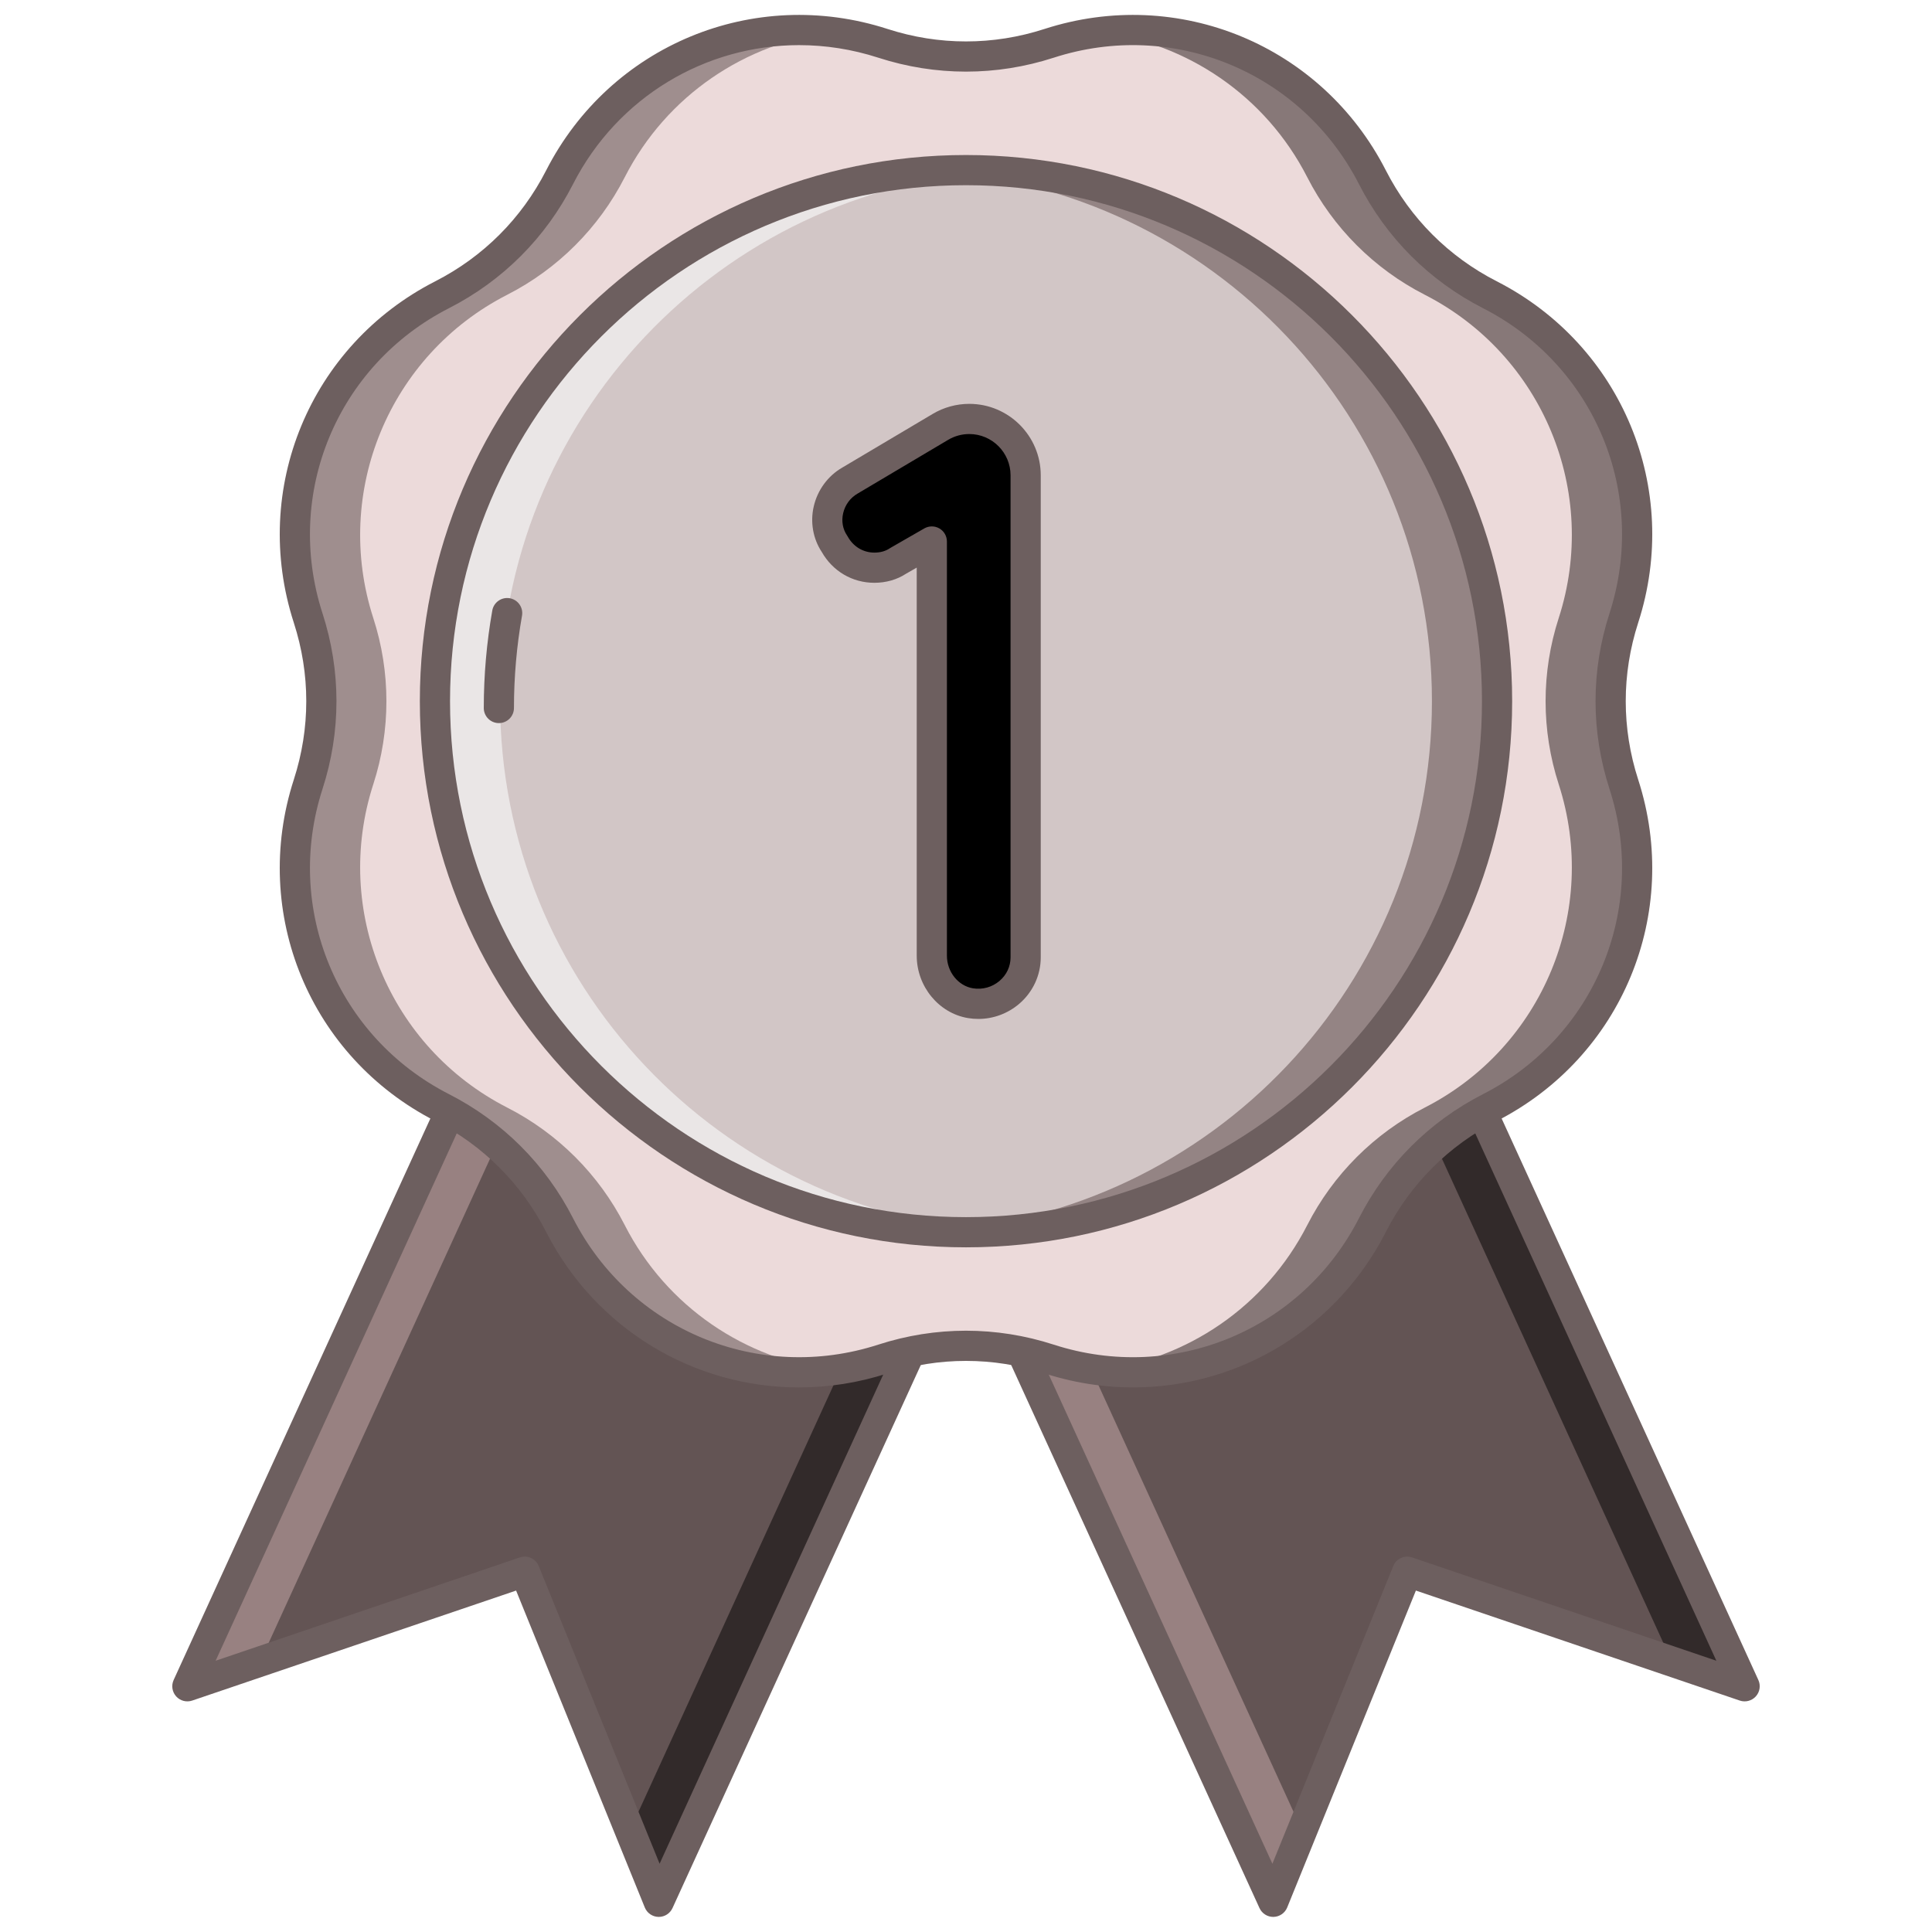 <!-- icon666.com - MILLIONS vector ICONS FREE --><svg id="Layer_1" enable-background="new 0 0 256 256" viewBox="0 0 256 256" xmlns="http://www.w3.org/2000/svg"><path d="m87.291 252-17.762-43.741-44.703 15.181 47.604-104.117 62.465 28.559z" fill="#ff4397" style="fill: rgb(99, 84, 84);"></path><path d="m128.159 144.803-44.699 97.764 3.831 9.433 47.604-104.118z" fill="#e12579" style="fill: rgb(50, 42, 42);"></path><path d="m79.166 122.402-44.699 97.764-9.641 3.274 47.604-104.117z" fill="#ff61b5" style="fill: rgb(152, 129, 129);"></path><path d="m87.291 254c-.014 0-.029 0-.043-.001-.798-.017-1.51-.507-1.81-1.247l-17.052-41.993-42.916 14.575c-.756.257-1.593.04-2.127-.553-.535-.592-.667-1.446-.335-2.172l47.604-104.118c.459-1.003 1.646-1.447 2.65-.987l62.465 28.56c.483.221.858.623 1.042 1.121.186.497.165 1.047-.055 1.53l-47.604 104.116c-.326.713-1.038 1.169-1.819 1.169zm-17.762-47.742c.793 0 1.539.475 1.853 1.248l16.018 39.446 44.845-98.083-58.827-26.896-44.845 98.083 40.312-13.69c.213-.073.43-.108.644-.108z" fill="#690589" style="fill: rgb(109, 95, 95);"></path><path d="m168.709 252 17.762-43.741 44.702 15.181-47.604-104.117-62.464 28.559z" fill="#ff4397" style="fill: rgb(99, 84, 84);"></path><path d="m127.84 144.803 44.7 97.764-3.831 9.433-47.604-104.118z" fill="#ff61b5" style="fill: rgb(152, 129, 129);"></path><path d="m176.834 122.402 44.699 97.764 9.64 3.274-47.604-104.117z" fill="#e12579" style="fill: rgb(50, 42, 42);"></path><path d="m168.709 254c-.781 0-1.493-.456-1.819-1.169l-47.604-104.118c-.459-1.004-.017-2.191.987-2.65l62.464-28.56c1.004-.459 2.19-.018 2.651.987l47.604 104.118c.331.726.2 1.58-.335 2.172s-1.371.812-2.128.553l-42.916-14.575-17.052 41.993c-.301.74-1.013 1.23-1.81 1.247-.014.002-.027.002-.042.002zm-44.954-105.13 44.845 98.083 16.017-39.446c.399-.982 1.495-1.48 2.497-1.141l40.312 13.69-44.845-98.083z" fill="#690589" style="fill: rgb(109, 95, 95);"></path><path d="m139.009 5.743c16.701-5.406 34.855 2.114 42.842 17.746 3.422 6.699 8.871 12.147 15.569 15.569 15.632 7.986 23.152 26.141 17.746 42.842-2.317 7.157-2.317 14.862 0 22.018 5.406 16.701-2.114 34.855-17.746 42.842-6.699 3.422-12.147 8.871-15.569 15.569-7.986 15.632-26.141 23.152-42.842 17.746-7.157-2.317-14.862-2.317-22.018 0-16.701 5.406-34.855-2.114-42.842-17.746-3.422-6.699-8.871-12.147-15.569-15.569-15.632-7.986-23.152-26.141-17.746-42.842 2.317-7.157 2.317-14.862 0-22.018-5.406-16.701 2.114-34.855 17.746-42.842 6.699-3.422 12.147-8.871 15.569-15.569 7.986-15.633 26.141-23.153 42.842-17.746 7.156 2.316 14.861 2.316 22.018 0z" fill="#fcc24c" style="fill: rgb(236, 218, 218);"></path><path d="m215.166 103.918c-2.317-7.157-2.317-14.862 0-22.018 5.406-16.701-2.114-34.855-17.746-42.842-6.699-3.422-12.147-8.871-15.569-15.569-6.927-13.56-21.505-21.009-36.148-19.22 11.485 1.402 21.962 8.345 27.518 19.219 3.422 6.699 8.871 12.147 15.569 15.569 15.632 7.986 23.152 26.141 17.746 42.842-2.317 7.157-2.317 14.862 0 22.018 5.406 16.701-2.114 34.855-17.746 42.842-6.699 3.422-12.147 8.871-15.569 15.569-5.556 10.875-16.034 17.817-27.518 19.219 14.643 1.789 29.221-5.66 36.148-19.219 3.422-6.699 8.871-12.147 15.569-15.569 15.632-7.986 23.152-26.141 17.746-42.841z" fill="#dea42e" style="fill: rgb(135, 120, 120);"></path><path d="m40.834 81.899c2.317 7.157 2.317 14.862 0 22.018-5.406 16.701 2.114 34.855 17.746 42.842 6.699 3.422 12.147 8.871 15.569 15.569 6.927 13.559 21.505 21.008 36.148 19.219-11.485-1.402-21.963-8.345-27.518-19.219-3.422-6.699-8.871-12.147-15.569-15.569-15.632-7.986-23.152-26.141-17.746-42.842 2.317-7.157 2.317-14.862 0-22.018-5.406-16.701 2.114-34.855 17.746-42.842 6.699-3.422 12.147-8.871 15.569-15.569 5.556-10.875 16.034-17.817 27.518-19.219-14.643-1.789-29.221 5.66-36.148 19.219-3.422 6.699-8.871 12.147-15.569 15.569-15.632 7.987-23.152 26.142-17.746 42.842z" fill="#fce06a" style="fill: rgb(159, 142, 142);"></path><path d="m105.874 183.841c-13.841 0-26.886-7.645-33.506-20.602-3.251-6.364-8.334-11.447-14.698-14.698-16.598-8.48-24.479-27.506-18.738-45.239 2.201-6.799 2.201-13.987 0-20.786-5.74-17.733 2.14-36.759 18.738-45.239 6.364-3.252 11.447-8.334 14.698-14.698 8.481-16.599 27.507-24.48 45.239-18.739 6.799 2.201 13.988 2.201 20.786 0 17.739-5.741 36.76 2.141 45.239 18.738 3.252 6.364 8.334 11.447 14.698 14.698 16.599 8.48 24.48 27.506 18.738 45.239-2.2 6.799-2.2 13.987 0 20.787 5.741 17.733-2.14 36.759-18.738 45.239-6.364 3.251-11.446 8.334-14.698 14.698-8.479 16.599-27.504 24.477-45.239 18.738-6.798-2.201-13.986-2.201-20.786 0-3.89 1.26-7.843 1.863-11.733 1.864zm.011-177.861c-12.374 0-24.037 6.834-29.955 18.418-3.637 7.118-9.322 12.803-16.441 16.441-14.839 7.581-21.885 24.591-16.752 40.444 2.462 7.605 2.462 15.646 0 23.251-5.132 15.854 1.914 32.863 16.753 40.444 7.118 3.637 12.803 9.322 16.44 16.441 7.58 14.839 24.593 21.883 40.444 16.753 7.605-2.462 15.646-2.462 23.251 0 15.852 5.133 32.863-1.913 40.444-16.753 3.638-7.118 9.322-12.803 16.441-16.44 14.84-7.581 21.886-24.591 16.754-40.445-2.462-7.605-2.462-15.646 0-23.251 5.132-15.854-1.914-32.864-16.754-40.445-7.118-3.637-12.803-9.322-16.441-16.441-7.582-14.84-24.594-21.884-40.444-16.753-7.606 2.462-15.645 2.462-23.25 0-3.478-1.125-7.012-1.664-10.49-1.664zm33.124-.237h.01z" fill="#690589" style="fill: rgb(109, 95, 95);"></path><ellipse cx="128" cy="92.909" fill="#7bac51" rx="70.369" ry="70.369" transform="matrix(.707 -.707 .707 .707 -28.206 117.722)" style="fill: rgb(210, 198, 198);"></ellipse><path d="m128 22.54c-1.45 0-2.887.058-4.315.144 36.852 2.231 66.054 32.811 66.054 70.225 0 37.413-29.202 67.993-66.054 70.225 1.428.087 2.865.144 4.315.144 38.864 0 70.369-31.505 70.369-70.369s-31.505-70.369-70.369-70.369z" fill="#5d8e33" style="fill: rgb(148, 132, 132);"></path><path d="m128 163.278c1.45 0 2.886-.058 4.315-.144-36.852-2.231-66.054-32.811-66.054-70.225 0-37.413 29.202-67.993 66.054-70.225-1.429-.087-2.865-.144-4.315-.144-38.864 0-70.369 31.505-70.369 70.369s31.505 70.369 70.369 70.369z" fill="#99ca6f" style="fill: rgb(234, 230, 230);"></path><path d="m128 165.278c-39.904 0-72.369-32.465-72.369-72.369s32.465-72.369 72.369-72.369 72.369 32.465 72.369 72.369-32.465 72.369-72.369 72.369zm0-140.738c-37.699 0-68.369 30.67-68.369 68.369s30.67 68.369 68.369 68.369 68.369-30.67 68.369-68.369-30.67-68.369-68.369-68.369z" fill="#690589" style="fill: rgb(109, 95, 95);"></path><path d="m66.103 95.815c-1.105 0-2-.896-2-2 0-4.337.379-8.685 1.127-12.923.192-1.088 1.234-1.812 2.317-1.622 1.088.192 1.814 1.229 1.622 2.317-.708 4.009-1.067 8.124-1.067 12.228.001 1.104-.895 2-1.999 2z" fill="#690589" style="fill: rgb(109, 95, 95);"></path><path d="m135.902 126.854c0 3.824-3.533 6.697-7.306 6.075-3.008-.496-5.125-3.251-5.125-6.3v-54.878l-4.48 2.576c-1.008.672-2.128.896-3.136.896-2.128 0-4.143-1.12-5.263-3.136-1.905-2.8-.896-6.72 2.015-8.399l12.013-7.13c1.154-.685 2.471-1.046 3.812-1.046 4.126 0 7.47 3.344 7.47 7.47z" fill="#f4efed" style="fill: rgb(0, 0, 0);"></path><path d="m129.63 135.014c-.452 0-.906-.037-1.359-.112-3.876-.64-6.8-4.196-6.8-8.273v-51.42l-1.43.822c-1.196.78-2.642 1.192-4.186 1.192-2.912 0-5.511-1.526-6.968-4.087-1.155-1.744-1.543-3.934-1.065-6.022.499-2.177 1.878-4.058 3.786-5.158l11.992-7.117c1.462-.868 3.134-1.326 4.834-1.326 5.222 0 9.47 4.248 9.47 9.47v63.873c0 2.372-1.049 4.623-2.878 6.175-1.524 1.289-3.435 1.983-5.396 1.983zm-6.159-65.262c.346 0 .692.09 1.002.269.618.357.998 1.017.998 1.731v54.877c0 2.142 1.484 4.002 3.451 4.327 1.261.206 2.539-.148 3.515-.977.945-.802 1.466-1.912 1.466-3.125v-63.873c0-3.016-2.454-5.47-5.47-5.47-.982 0-1.947.265-2.792.766l-12.013 7.129c-.968.559-1.656 1.502-1.907 2.599-.242 1.054-.055 2.104.524 2.956.034.05.065.101.095.154.733 1.319 2.047 2.107 3.515 2.107.788 0 1.47-.188 2.026-.559.037-.025.075-.048.113-.07l4.48-2.576c.308-.177.652-.265.997-.265z" fill="#690589" style="fill: rgb(109, 95, 95);"></path></svg>